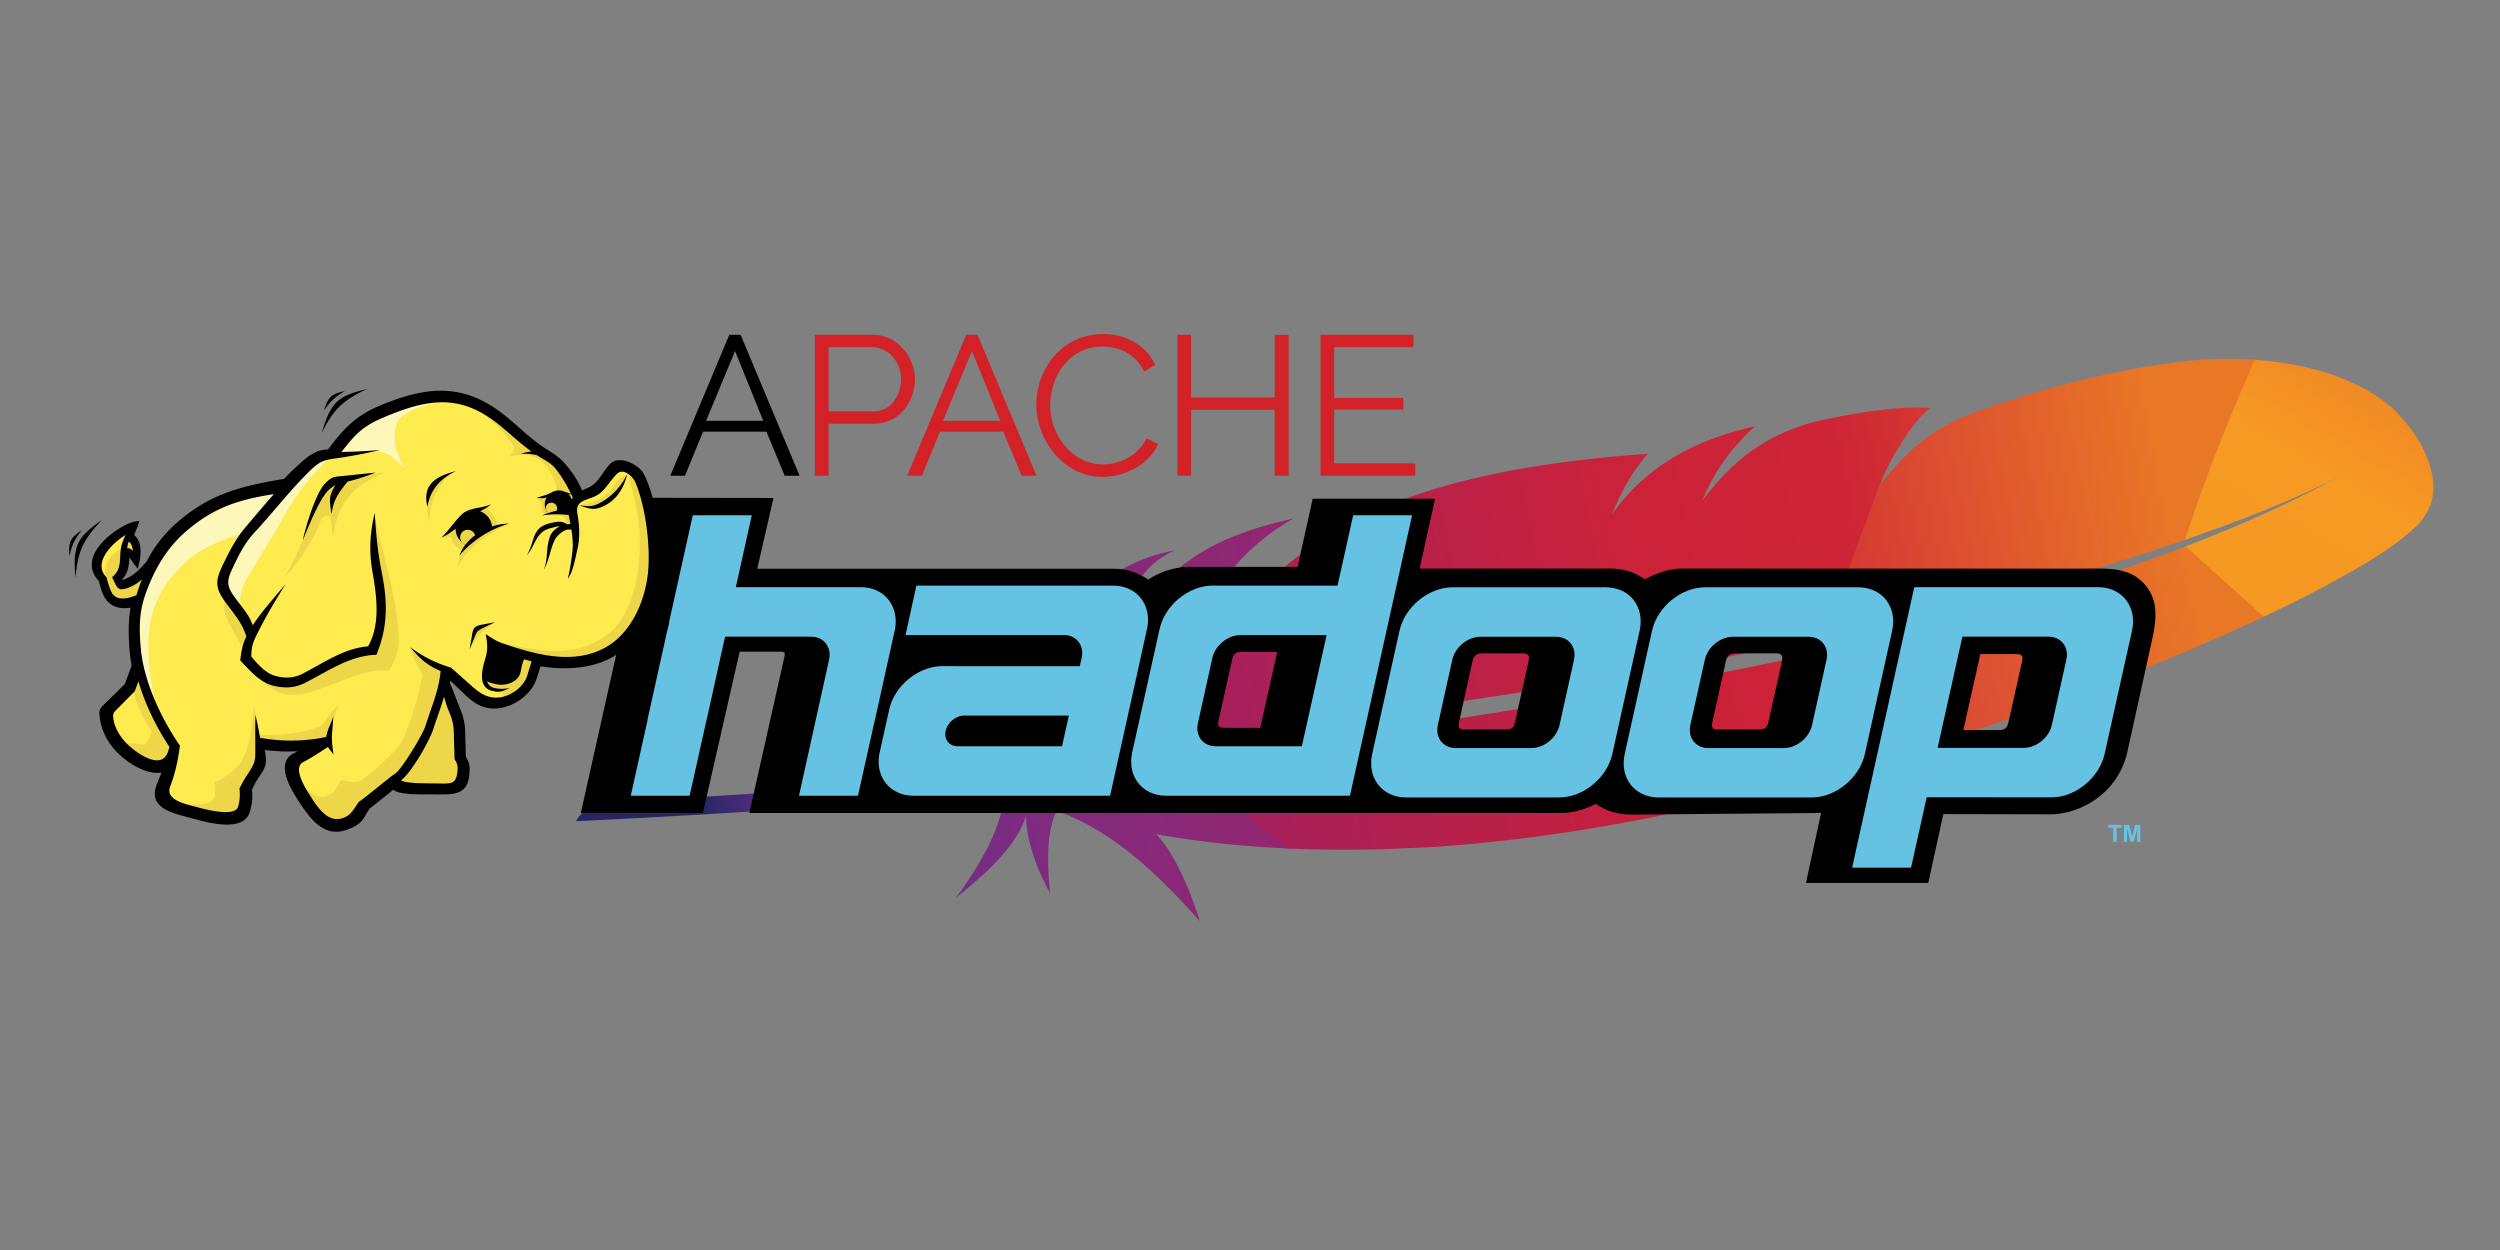 <svg xmlns="http://www.w3.org/2000/svg" xmlns:xlink="http://www.w3.org/1999/xlink" width="120" height="60">
  <rect width="100%" height="100%" fill="#808080" stroke="none"/>
  <defs>
    <linearGradient id="b" x1="947.843" x2="464.571" y1="-99.201" y2="-.398" xlink:href="#a">
      <stop stop-color="#282662" offset="0"/>
      <stop stop-color="#68308f" offset=".095"/>
      <stop stop-color="#a22367" offset=".788"/>
      <stop stop-color="#cd2032" offset=".949"/>
    </linearGradient>
    <linearGradient id="c" x1="110.007" x2="-49.704" y1="58.796" y2="-65.567" xlink:href="#a">
      <stop stop-color="#f69923" offset="0"/>
      <stop stop-color="#f79a23" offset=".312"/>
      <stop stop-color="#e97826" offset=".838"/>
    </linearGradient>
    <linearGradient id="d" x1="1067.342" x2="147.76" y1="-119.596" y2="68.409" xlink:href="#a">
      <stop stop-color="#9e2064" offset=".323"/>
      <stop stop-color="#c92037" offset=".63"/>
      <stop stop-color="#d12c3e" offset=".751"/>
      <stop stop-color="#e97826" offset="1"/>
    </linearGradient>
    <linearGradient id="e" x1="1017.448" x2="97.866" y1="-100.47" y2="87.535" xlink:href="#a">
      <stop stop-color="#9e2064" offset=".323"/>
      <stop stop-color="#c92037" offset=".63"/>
      <stop stop-color="#d12339" offset=".751"/>
      <stop stop-color="#e97826" offset="1"/>
    </linearGradient>
    <linearGradient id="f" x1="997.991" x2="78.409" y1="-195.639" y2="-7.634" xlink:href="#a">
      <stop stop-color="#9e2064" offset=".323"/>
      <stop stop-color="#cb2239" offset=".63"/>
      <stop stop-color="#ce2436" offset=".751"/>
      <stop stop-color="#e97826" offset="1"/>
    </linearGradient>
    <linearGradient id="g" x1="1056" x2="136.418" y1="-202.58" y2="-14.574" xlink:href="#a">
      <stop stop-color="#9e2064" offset=".323"/>
      <stop stop-color="#c92037" offset=".63"/>
      <stop stop-color="#cf2739" offset=".751"/>
      <stop stop-color="#e97826" offset="1"/>
    </linearGradient>
    <linearGradient id="h" x1="937.485" x2="389.506" y1="-189.14" y2="-77.107" xlink:href="#a">
      <stop stop-color="#282662" offset="0"/>
      <stop stop-color="#662e8d" offset=".095"/>
      <stop stop-color="#a22367" offset=".788"/>
      <stop stop-color="#cd2032" offset=".949"/>
    </linearGradient>
    <linearGradient id="a" gradientUnits="userSpaceOnUse"/>
  </defs>
  <path d="M656.7-7.1c20.267-9.594 39.714-20.144 58.137-31.855.646-.424 1.3-.8 1.946-1.223-7.515 19.097-3.838 52.585-3.754 52.44 11.85-34.7 26.515-65.255 48.744-84.672 8.483 7.593 14.923 21.83 20.214 39.882 2.62-24.85-1.858-38.732-4.05-43.8 10.917 12.948 30.734 20.176 52.045 26.46-23.946-14.536-39.792-28.878-46.004-42.955 68.312-21.018 142.3-46.157 219.96-74.026-6.092-4.6-12.64-5.17-19.442-3.17-14.023 5.102-106.22 38.312-231.64 76.244l-10.768 3.237-43.477 12.8-9.447 2.725a1.55 1.55 0 0 1-.18.052L652.38-5.025l4.34-2.065z" fill="url(#b)" transform="matrix(-.082 .034 .034 .082 115.639 18.967)"/>
  <path d="M23.148 66.817c19.07 7.196 39.608 9.085 59.733 11.274 11.854 1.123 24.23 1.914 36.123 2.493l24.48-51.337c-31.5.856-63.553.202-94.86-3.515 30.943 3.103 62.657 1.796 93.65.117C120.586-.314 95.888-26 70.38-49.96 46.86-38.12 23.533-21.335 11.2 2.56 4.9 17.105 1.24 34.093 6.37 49.54c2.756 7.894 9.065 14.16 16.773 17.277z" fill="url(#c)" transform="matrix(-.082 .034 .034 .082 115.639 18.967)"/>
  <path d="m294.05 14.992-50.218 6.643c-17.122 1.995-33.955 3.638-50.416 4.896l-2.92.244c-16.218 1.215-32.064 2.045-47.5 2.48L118.5 80.566l9.6.42c12.25.464 25.27.743 38.902.814 15.365.076 31.56-.134 48.36-.6l48.05-2.128 44.448-3.215c13.32-22.17 22.9-45.722 34.335-68.583l-48.157 7.72z" fill="url(#d)" transform="matrix(-.082 .034 .034 .082 115.639 18.967)"/>
  <path d="m639.56-61.012-49.245 13.247-48.306 12.33-49.096 11.82L442.537-12.3l-49.9 10.268-17.936 3.45-32.503 5.855-34.33 68.583 3.24-.3 46.78-4.806a1527.85 1527.85 0 0 0 48.062-6.443l40.724-6.682 8.18-1.5a1011.13 1011.13 0 0 0 48.365-10.29c17.296-4.127 33.5-8.494 48.6-12.995a884.352 884.352 0 0 0 28.43-8.98l22.7-8.223c17.654-6.642 34.84-13.842 51.5-21.64l34.514-68.935-38.5 10.904-10.926 3.025z" fill="url(#e)" transform="matrix(-.082 .034 .034 .082 115.639 18.967)"/>
  <path d="m343.66-.5 6.724-1.254 20.66-3.96 23.223-4.68 12.03-2.5 37.426-8.133L492.6-32.4l49.58-12.315 49.773-13.1 48.944-13.572 49.604-14.4-19.143-20.676.767 1.516c-23.296-24.428-69.92-45.278-111.88-49.997-19.338-2.178-39.994-1.843-62.413.925-16.7 2.06-34.353 5.47-53.2 10.22-16.464 4.14-33.814 9.268-52.184 15.425 7.838 3.763 15.478 9.073 22.93 15.646l3.912 3.574c1.298 1.233 2.6 2.496 3.862 3.803-.012-.018-.044-.022-.057-.04-28.247-17.932-58.622-19.938-89.973-14.526 9.392 3.27 23.242 9.627 35.603 20.38 1.7 1.464 3.316 3.03 4.92 4.638l1.192 1.2c-.012-.018-.03-.004-.044-.022 0 0-.012-.018-.03-.005-10.105-6.006-19.623-10.334-29.164-13.137a92.596 92.596 0 0 0-6.144-1.6c-3.126-.7-6.26-1.23-9.432-1.62a90.136 90.136 0 0 0-6.124-.563 108.79 108.79 0 0 0-14.877.138 141.38 141.38 0 0 0-4.727.432l-6.53 1.1c-9.645 1.72-18.003 3.58-25.18 5.446-3.6.932-6.86 1.85-9.85 2.775l-3.453 1.08c-3.312 1.084-6.204 2.103-8.696 3.073-3.728 1.447-6.57 2.758-8.568 3.8a33.44 33.44 0 0 1 4.166 1.438c10.15 4.217 24 14.314 33.7 23.363l3.078 3.245L341.154.438c.34-.06 2.14-.883 2.5-.94z" fill="url(#f)" transform="matrix(-.082 .034 .034 .082 115.639 18.967)"/>
  <path d="M141.76 25.87a1189.16 1189.16 0 0 0 48.242-3.943l2.83-.3a1588.356 1588.356 0 0 0 50.488-6.02l50.245-7.458L342.6-.326l-59.5-64.57c-24.726-13.567-40.8-16.804-59.83-16.547-5.175.16-10.523.422-15.982.793-16.7 1.142-34.47 3.28-51.604 6.106-16.54 2.743-32.435 6.133-46.23 9.913-8.77 2.416-16.684 5-23.332 7.642a211.494 211.494 0 0 0-16.287 7.302c25.1 24.05 54.6 54.423 71.93 75.557z" fill="url(#g)" transform="matrix(-.082 .034 .034 .082 115.639 18.967)"/>
  <path d="m697.74-87.882 45.4-13.77 35.178-11.13c-2.342-10.966 2.62-24.85 9.17-39.363-11.075 9.226-18.387 22.082-20.063 37.4-28.142-41.768-64.174-69.017-107.07-65.115a92.84 92.84 0 0 0-11.624 1.787c16.438.487 28.367 7.363 41.45 27.265.044.022.1.062.145.085-.044-.022-.1-.062-.145-.085-33.43-18.78-55.964-23.938-85.227-21.557-6.936.56-14.25 1.54-22.182 2.866 43.476 5.873 71.8 29.037 88.586 63.086l.776 1.494L690.5-85.737l7.25-2.137z" fill="url(#h)" transform="matrix(-.082 .034 .034 .082 115.639 18.967)"/>
  <g transform="matrix(.024 0 0 .024 31.662 15.407)">
    <g fill="#d32128">
      <path d="M812.83 48.8c30.73-21.6 71.06-27.7 107.26-18.64 30.7 7.38 57.7 28.9 71.2 57.5l-22.23 13.47c-6.6-13.87-16.76-26.13-29.62-34.6-17.37-11.63-38.77-16.3-59.48-15.25-21.37.92-42.4 9.1-58.5 23.2-23.82 20.65-37.15 51.58-39.8 82.64-3.1 35.1 8.84 71.46 33 97.24 11.63 12.43 26.18 22.28 42.4 27.66 34.95 11.8 76.24 1.4 101.54-25.4 6.16-6.55 11.26-14.06 15.26-22.1l23.05 11.93c-7 15.92-18.7 29.52-32.72 39.7-32.9 23.82-77.33 32.7-116.22 19.75-28.75-9.56-53-30.22-69.32-55.5-20.4-31.43-29.6-70.42-23.28-107.53 6.07-37.14 26.38-72.4 57.48-94.07zm-502.4 260.7.01-281.82L428 27.7c15.94.1 31.7 5.46 44.6 14.78 21.8 15.7 35.98 41.42 37.84 68.2 1.2 19.7-3.8 39.74-14.2 56.52-8.98 14.56-22.36 26.6-38.35 32.93-9.46 3.8-19.7 5.53-29.87 5.37-30.06-.01-60.12-.01-90.18 0v104h-27.4m27.4-257.2v128.6h90.12c11.22.08 22.44-3.73 31.2-10.78 11.22-8.96 18.48-22.2 21.65-36.1 4.05-17.34 2.1-36.3-6.9-51.83-9.53-17.13-27.9-29.83-47.87-29.88h-88.2z"/>
      <path id="i" d="M613.17 27.7h22.64l117.96 281.8H724l-36.54-88.1c-42.25-.01-84.5-.02-126.74 0l-36.08 88.06-29.42.03L613.17 27.7m-46.44 171.9h114.35L624.7 60.25 566.73 199.6z"/>
      <path d="M1035.6 27.7h27.4v125.4h167.2V27.72h27.8V309.5c-9.28.01-18.55.03-27.83-.01V177.7H1063l-.05 131.8c-9.12-.03-18.25.02-27.36-.03V27.7zm286.2 0h185.85v24.6c-52.82-.02-105.64 0-158.46-.01l-.02 101.6h138.24v23.4h-138.23l-.01 107.6h162.1l.01 24.57H1321.8V27.7z"/>
    </g>
    <use xlink:href="#i" x="-473.85"/>
  </g>
  <path d="M101.194 39.593h.649v.138h-.242v.679h-.165v-.678h-.242v-.14zm.753.817v-.817h.247l.148.557.146-.557h.248v.817h-.153v-.643l-.163.643h-.158l-.162-.642v.642h-.154z" fill="#66c2e3"/>
  <g fill-rule="evenodd">
    <path d="M86.688 42.382h5.867l.726-3.306 5.077.011c.818 0 1.542-.254 2.185-.688a3.75 3.75 0 0 0 1.573-2.32l1.109-5.03c.21-.957.486-2.038-.2-2.903-.632-.795-1.47-.855-2.392-.855-6.623.007-13.247 0-19.871 0-.669 0-1.229.216-1.813.517-.549-.387-1.043-.517-1.716-.517h-9.091l.744-3.351H63.01l-.726 3.269h-5.168c-.713 0-1.399.224-1.998.608-.58-.36-1.027-.517-1.715-.517H36.347l.78-3.397-5.866-.009-3.382 15.128 5.861.001 1.763-7.742h1.984c.236 0 .19.135.15.312l-1.668 7.43h38.857c.661 0 1.175-.136 1.769-.438.584.388 1.101.52 1.816.514l9-.076-.725 3.361zM61.309 31.29h-1.73c-.303 0-.385.138-.445.408l-.65 2.914c-.061.279.078.324.324.324h1.684l.818-3.649zm9.922.07h1.847c.356 0 .337.187.272.474l-.634 2.855c-.074.33-.281.326-.567.326h-1.88c-.276 0-.278-.163-.229-.386l.632-2.854c.078-.353.217-.415.559-.415zm12.161 0h1.848c.356 0 .336.187.272.474l-.635 2.855c-.074.33-.28.326-.566.326h-1.88c-.276 0-.279-.163-.23-.386l.633-2.854c.078-.353.217-.415.559-.415zm10.848 3.683h1.73c.303 0 .385-.139.445-.409l.65-2.913c.061-.28-.078-.325-.324-.325h-1.684l-.817 3.649"/>
    <g fill="#66c2e3" transform="matrix(.194 0 0 -.194 -4.058 51.8)">
      <path id="j" d="M380.32 121.7h37.906c5.916 0 9.683-4.84 8.372-10.755l-6.754-30.486c-1.3-5.915-7.222-10.755-13.137-10.755h-37.905c-5.915 0-9.683 4.84-8.372 10.755l6.753 30.486c1.3 5.916 7.222 10.755 13.137 10.755zm6.87-12.24h18.74c3.13 0 5.125-2.56 4.43-5.7l-3.575-16.136c-.693-3.13-3.822-5.7-6.952-5.7H381.1c-3.13 0-5.124 2.56-4.43 5.7l3.575 16.136c.693 3.13 3.82 5.7 6.952 5.7"/>
      <path id="k" d="m355.728 139.525-3.875-17.425-30.9.025c-5.913.003-11.815-4.836-13.125-10.75l-6.775-30.5c-1.3-5.913 2.46-10.75 8.375-10.75h45.5l15.375 69.4h-14.575zm-27.9-29.65h21.325l-6.125-27.5h-21.3c-3.13 0-5.118 2.548-4.425 5.675l3.575 16.15c.693 3.128 3.82 5.675 6.95 5.675z"/>
      <path d="m192.328 139.525-5.9-26.6h.075l-.25-1.05-.25-.925-4.9-22.075h.05l-4.175-18.75h14.575l4.175 18.75h.025l3.3 14.9c.006.024-.005.05 0 .075l1.275 5.625h21.275c3.13 0 5.143-2.57 4.45-5.7l-7.45-33.65h14.6l4.125 18.55h.025l4.925 22.275c1.3 5.915-2.46 10.775-8.375 10.775h-30.925l3.95 17.8h-14.6zM295.58 70.13h-48.626c-5.915 0-9.683 4.84-8.373 10.755l1.96 8.846h.01l.377 1.7c1.3 5.914 7.224 10.757 13.137 10.755l34.024-.015.502 2.26c.534 2.948-1.324 5.337-4.246 5.457H244.96l2.7 12.234 48.878-.014c5.793-.114 9.456-4.907 8.162-10.75l-.92-4.152h.008l-1.117-5.038h.01l-7.1-32.035zm-37.798 12.24h25.905l1.684 7.578H259.9a3.59 3.59 0 0 1-.377.02c-2.086 0-4.168-1.706-4.628-3.8-.455-2.06.838-3.75 2.88-3.8"/>
      <use xlink:href="#j" x="62.48"/>
      <use transform="rotate(180 424.74 95.927)" xlink:href="#k"/>
    </g>
  </g>
  <path d="m6.6 32.01-.14.382-.268-.099.14-.382zm-.14.382-.208.567-.269-.098.209-.568zm-.208.567-.034.052-.1-.1zm-.034.052-.458.454-.201-.203.458-.453zm-.458.454-.408.402-.201-.202.408-.403zm-.408.402-.102.097-.198-.207.098-.095zm-.102.097c-.183.177-.22.212-.166.525l-.282.047c-.078-.466-.024-.517.253-.78zm-.166.525c.042.254.127.513.26.765l-.255.133a2.845 2.845 0 0 1-.288-.85zm.26.765c.122.234.286.461.495.67l-.203.202a3.062 3.062 0 0 1-.547-.738zm.495.67c.267.27.704.601 1.158.774l-.1.267c-.497-.188-.971-.548-1.26-.839zm1.158.774c.316.12.638.161.907.042l.115.262c-.347.156-.743.108-1.123-.039zm.907.042.277-.122-.081.291-.136-.038zm.196.17-.126.396-.27-.097.12-.376zm-.126.396-.156.377-.26-.116.144-.356zm-.156.377c-.242.531.012.81.405.992l-.117.26c-.535-.241-.881-.627-.545-1.365zm.405.992c.251.116.555.194.836.267l-.067.278c-.297-.077-.617-.16-.885-.283zm.836.267.2.052-.074.277-.198-.053zm.2.052c.34.093.929.262 1.458.295l-.017.287c-.555-.035-1.163-.21-1.517-.305zm1.458.295c.48.03.906-.05 1.005-.417l.276.073c-.147.544-.693.669-1.299.63zm1.005-.417c.052-.194.082-.344.097-.492l.286.023a3.059 3.059 0 0 1-.105.542zm.097-.492a2.53 2.53 0 0 0-.011-.479l.284-.026c.021.207.027.367.013.528zm-.011-.479.011-.071.131.058zm.011-.071c.193-.43.272-.544.413-.752l.236.161c-.13.19-.203.298-.389.707zm.413-.752.062-.092.237.16-.065.093zm.062-.092c.11-.163.16-.271.176-.383l.283.039c-.023.16-.086.303-.221.505zm.176-.383c.017-.118 0-.259-.026-.473l.285-.033c.028.236.046.39.024.545zm-.026-.473-.017-.136.284-.036.018.139zm-.017-.136-.02-.141.283-.042.02.147zm-.02-.141-.028-.191.191.028-.02.142zm.163-.163c.405.061.803.092 1.199.094l-.001.287a8.686 8.686 0 0 1-1.24-.097zm1.199.094a9.166 9.166 0 0 0 1.19-.072l.033.285a9.378 9.378 0 0 1-1.224.074zm1.19-.072.088.267-.072-.125zm.088.267-.757.404-.13-.255.744-.398zm-.757.404-.065.034-.131-.255.065-.034zm-.065.034c-.303.156-.306.482-.199.825l-.273.085c-.146-.469-.127-.924.341-1.165zm-.199.825c.122.388.38.797.54 1.046l-.239.156c-.17-.263-.442-.694-.574-1.117zm.54 1.046c.339.522.658.96 1.025 1.185l-.149.244c-.414-.254-.758-.719-1.115-1.273zm1.025 1.185c.346.213.751.232 1.287-.058l.136.253c-.641.347-1.137.316-1.572.05zm1.287-.058c.254-.137.339-.286.453-.487l.25.141c-.138.243-.241.423-.567.6zm.453-.487.17-.277.237.16-.157.258zm.17-.277.05-.046.068.126zm.05-.046c.083-.046.44-.341.788-.629l.182.22-.833.66zm.788-.629.447-.369.18.224-.445.364zm.447-.369.11-.089.09.11-.11.091zm.2.02c.057.069.148.11.272.14l-.066.28c-.183-.045-.324-.115-.425-.234zm.272.14c.141.034.326.051.551.067l-.02.286a3.922 3.922 0 0 1-.597-.074zm.551.067c.176.013.738.012 1.101.012v.287c-.37 0-.945 0-1.121-.012zm1.101.012h.269l-.001.287h-.267v-.287zm.269 0c.338.003.606-.012.783-.113l.141.25c-.233.132-.543.152-.926.15l.002-.286zm.783-.113c.162-.092.26-.272.283-.61l.287.02c-.032.448-.18.699-.429.84zm.283-.61a1.305 1.305 0 0 0-.004-.366l.28-.061c.028.125.025.248.011.447zm-.004-.366a1.243 1.243 0 0 0-.15-.33l.252-.14c.098.174.152.285.18.41zm-.15-.33-.018-.067.143-.003zm-.018-.067-.017-.617.287-.007.016.617zm-.017-.617-.016-.617.286-.007.017.617zm-.016-.617a2.515 2.515 0 0 0-.074-.57l.278-.07a2.696 2.696 0 0 1 .082.634zm-.074-.57a3.925 3.925 0 0 0-.198-.558l.264-.11c.093.221.163.406.212.599zm-.198-.558-.17-.436.27-.098.164.423zm.1-.535-.137.05zm-.27.1-.277-.666.256-.128c.123.241.205.466.29.694zm-.277-.666-.013-.089.141.025zm-.013-.089.035-.22.283.035-.036.235zm.035-.22.025-.231.286.023-.028.243zm.025-.231.026-.3.214.208-.097.104zm.242-.092.421.406-.198.207-.421-.406zm.421.406.315.303-.198.207-.315-.303zm.315.303c.227.219.435.418.665.554l-.146.247c-.258-.152-.477-.363-.717-.594zm.665.554c.221.13.471.206.796.19l.013.287a1.646 1.646 0 0 1-.955-.23zm.796.19c.35-.016.728-.166 1.043-.398l.17.23c-.359.265-.793.436-1.2.456zm1.043-.398c.3-.221.54-.515.636-.835l.272.083c-.116.382-.394.727-.738.982zm.64-.831.101-.331.272.083-.1.33zm.101-.331.117-.386.272.083-.117.386zm.117-.386.037-.122.127.024-.026.14zm.163-.097c.58.11 1.212.148 1.82.085l.028.284a6.667 6.667 0 0 1-1.9-.087zm1.82.085c.533-.056 1.05-.192 1.49-.428l.136.253c-.475.254-1.026.399-1.597.46zm1.49-.428a3.742 3.742 0 0 0 1.485-1.463l.248.142a4.025 4.025 0 0 1-1.599 1.574zm1.485-1.463.124.071-.124-.071zm0 0c.4-.694.624-1.512.71-2.353l.284.027c-.09.883-.325 1.742-.746 2.469zm.71-2.353c.07-.687.03-1.623-.113-2.527l.282-.045c.147.93.186 1.893.116 2.601zm-.113-2.527c-.127-.797-.336-1.572-.624-2.123l.255-.132c.302.578.52 1.38.65 2.21zm-.624-2.123a.51.51 0 0 0-.108-.136l.2-.205c.07.068.126.14.163.21zm-.108-.136a1.368 1.368 0 0 0-.494-.3l.093-.272c.23.08.452.22.602.367zm-.494-.3c-.175-.06-.35-.078-.478-.012l-.132-.254c.203-.106.46-.09.703-.006zm-.478-.012a.292.292 0 0 0-.073.054l-.205-.2a.573.573 0 0 1 .146-.108zm-.073.054c-.118.117-.22.269-.323.42l-.237-.162c.112-.162.223-.324.355-.458zm-.323.42c-.136.198-.272.397-.448.547l-.186-.218c.149-.128.273-.311.397-.49zm-.448.547c-.214.184-.466.285-.699.378l-.106-.266c.211-.085.439-.176.619-.33zm-.699.378-.105.043-.109-.266.108-.043zm-.105.043-.137.058-.052-.14.136-.049zm-.189-.084a3.688 3.688 0 0 0-.338-.684l.243-.152a3.972 3.972 0 0 1 .364.738zm-.338-.684a5.883 5.883 0 0 0-.447-.607l.22-.184c.175.208.333.417.473.64zm-.447-.607a2.343 2.343 0 0 0-.386-.368l.173-.228a2.622 2.622 0 0 1 .432.412zm-.386-.368a6.225 6.225 0 0 0-.463-.309l.152-.243c.18.113.334.21.486.325zm-.463-.309c-.5-.31-.918-.68-1.345-1.055l.188-.213c.418.366.828.726 1.31 1.028zm-1.345-1.055-.564-.486.182-.221a25.04 25.04 0 0 1 .57.49zm-.564-.486c-.947-.78-1.823-1.158-2.754-1.217l.018-.286c.991.063 1.922.46 2.916 1.282zm-2.754-1.217c-.938-.059-1.94.204-3.13.705l-.11-.265c1.23-.517 2.271-.788 3.258-.727zm-3.13.705a4.42 4.42 0 0 0-1.335.846l-.194-.21c.384-.355.825-.65 1.419-.9zm-1.335.846c-.363.336-.675.732-1.025 1.2l-.23-.171c.36-.48.68-.887 1.061-1.24zm-1.025 1.2-.04.054-.067.004-.008-.143zm-.107.058c-.2.01-.366.034-.532.1l-.109-.272c.201-.08.396-.109.622-.12zm-.532.1a1.93 1.93 0 0 0-.555.368l-.19-.215c.24-.211.44-.34.638-.42zm-.555.368a14.267 14.267 0 0 0-.48.444l-.2-.206a12.64 12.64 0 0 1 .49-.453zm-.48.444h-.001l-.097-.103.1.103zm-.001 0a16.907 16.907 0 0 0-.456.46l-.21-.202a15.334 15.334 0 0 1 .466-.468zm-.458.452-.081.042-.022-.141zm-.081.042c-1.12.178-2.028.374-2.838.688l-.103-.268c.828-.32 1.754-.52 2.896-.703zm-2.838.688A7.164 7.164 0 0 0 8.64 25.34l-.189-.215c.757-.67 1.493-1.116 2.329-1.44zM8.64 25.342a5.86 5.86 0 0 0-.773.829l-.227-.174a6.128 6.128 0 0 1 .81-.87zm-.773.829c-.222.291-.413.6-.583.927l-.255-.13a6.421 6.421 0 0 1 .61-.97zm-.583.927-.02.03-.106-.095zm-.02.03c-.162.18-.325.363-.5.52l-.19-.214c.168-.152.322-.326.478-.497zm-.5.52a1.975 1.975 0 0 1-.61.392l-.103-.267c.191-.074.362-.195.522-.34zm-.61.392-.051-.133zm0 0c-.184.07-.274.107-.376.063l.11-.264c.006.002.051-.023.164-.066zm-.376.063.056-.132-.056.132zm0 0c-.108-.046-.138-.134-.204-.311l.268-.1c.038.101.04.144.047.148zm-.204-.311-.038-.1.087-.065.085.117zm.048-.165c.264-.198.289-.591.313-.97l.286.017c-.028.444-.057.904-.428 1.183zm.313-.97.009-.138.286.02-.009.135zm.009-.138.01-.14.14.007-.007.143zm.15-.133c.236.011.344.178.46.358l-.24.154c-.075-.116-.144-.221-.234-.225zm.46.358a1.886 1.886 0 0 0 .1.146l-.223.179a2.117 2.117 0 0 1-.118-.17zm.129.266-.066.295-.186-.233.112-.089zm-.28-.061c.049-.217.085-.5.033-.733l.279-.062c.064.283.023.61-.032.856zm.033-.733c-.033-.147-.105-.274-.237-.343l.13-.255c.22.113.335.31.386.536zm-.237-.343-.114-.059.045-.116.136.05zm-.069-.177.084-.214.266.104-.081.211zm.084-.214.13-.35.272.094c-.04.116-.09.239-.136.358zm.242-.443.24-.041-.08.23-.136-.048zm.048.282c-.277.049-.888.39-1.332.852l-.207-.199c.486-.502 1.172-.88 1.491-.935zm-1.332.852c-.16.167-.297.347-.383.53l-.26-.12c.102-.216.257-.422.436-.608zm-.383.53a.887.887 0 0 0-.09.529l-.28.048a1.177 1.177 0 0 1 .11-.696zm-.09.529a.86.86 0 0 0 .273.47l-.198.208a1.14 1.14 0 0 1-.356-.63zm.273.47.04.07-.139.035zm.04.07c.036.148.069.273.104.387l-.273.085a5.501 5.501 0 0 1-.109-.403zm.104.387a2.212 2.212 0 0 0 .118.302l-.259.123a2.53 2.53 0 0 1-.132-.34zm.118.302a.75.75 0 0 0 .454.405l-.088.273a1.032 1.032 0 0 1-.625-.555zm.454.405c.219.07.474.048.712-.044l.104.266a1.365 1.365 0 0 1-.904.05zm.712-.044.249-.098-.057.261-.14-.03zm.192.163a5.7 5.7 0 0 0-.122 1l-.286-.01c.014-.383.057-.723.128-1.05zm-.122 1c-.013.367 0 .779.042 1.262l-.287.023c-.042-.49-.056-.912-.041-1.295zm.042 1.262c.01.123.023.236.038.34l-.284.038a6.737 6.737 0 0 1-.04-.355zm.038.34a7.13 7.13 0 0 0 .058.35l-.28.053a7.498 7.498 0 0 1-.061-.365zm.058.35-.006.076-.136-.05"/>
  <g fill-rule="evenodd">
    <path d="m13.775 23.353-1.886.307-1.722.754-1.461.92-1.392 1.697-.786.833-.758.28-.2-.491.35-.506.08-.715.233.01.257.234-.07-.729-.285-.191.009-.278-.677.38-.611.722-.128.645.262.517.244.877.496.235.522-.026.495-.287-.33 1.674.33 1.863-.364.86-1.19 1.282.214.766.564.888 1.063.749.564.077.627.02-.392 1.605 1.44.59 1.791.235.613-.4.048-1.085.684-1.132.047-.894 1.652.118 1.533-.142-1.533.92.26 1.108.966 1.509.944.4.754-.306.306-.613 1.58-1.203.307.26 2.476.094.495-.4.047-.709-.165-.306-.118-1.91-.825-1.652.141-.731.495.259 1.392 1.297.684.047.754-.307.754-.563.378-1.227 2.216.142 1.344-.52 1.085-1.013.778-1.462.189-1.721-.165-2.003-.425-1.792-.424-.564-.59-.188-1.037 1.132-.944.33-.825-1.368-.825-.755-.448-.283-1.793-1.485-1.438-.778-1.439-.118-1.674.283-1.462.544-1.014.825-.801.967-.826.236z" stroke-miterlimit="10" fill="#feeb50" stroke="#1f1917" stroke-width=".042"/>
    <g fill="#fdf7ba">
      <path d="M8.304 27.61c-1.616 1.885-1.257 4.171-.809 6.41l-.717-1.81-.264-1.661.075-1.699.68-1.623 1.018-1.51 1.586-1.32 1.736-.72 2.037-.264-1.887 2.151c-1.515.492-2.41.823-3.455 2.044"/>
      <path d="M15.91 21.868c-1.123 1.096-1.736 1.925-2.451 3.208-.512.918-1.085 1.802-1.623 2.707-.272.458-.297.842-.38 1.37l-.792-.943.378-1.132 1.283-2.302 2.717-2.68.868-.226m5.548-2.718c-.9.337-2.393.449-2.497 1.482-.074.733.055 1.101.497 1.877-1.092-1.13-1.362-.954-3.472-.603l.906-1.283 1.585-.982 2.038-.453.943-.037"/>
    </g>
    <g fill="#edd749">
      <path d="M23.941 33.119c.3.184.293.319.243.445l.709-.284.46-.616.34-.879-.435-.327-1.904.243-.142.384.04.547.181.324.284.142.223.02m-.178-3.254c-.952.275-.946.351-1.228 1.298.372-.597.647-.898 1.228-1.298m6.348-7.084c-.17.078-.335.116-.441.27-.228.335-.424.616-.802.85-.19.119-.388.195-.588.258-.167.052-.268.006-.408.108l.253.044h.558l.689-.425.405-.426.335-.68M14.91 24.895c-.375 1.027-.703 1.907-1.272 2.837a8.512 8.512 0 0 0 1.588-2.34c.162-.345.193-.75.644-.599.02.345.093.69.113 1.033.244-1.749.932-2.48 2.532-3.16l-1.357.163-1.276.283-.628.912-.344.87m3.097-.038c.345 1.623.842 3.181 1.057 4.83.14 1.072.156 1.587-.383 2.512-.59-.038-.955.028-1.525.215-2.27.744-3.57 1.837-5.098-.364l1.465.69 1.044-.205 1.843-1.073 1.437-.284.466-1.944-.344-2.572-.04-1.215.08-.587m3.906 10.042c-.19 1.319.438 2.028.178 2.392-.074.103-.174.283-.286.33-.399.177-.947-.032-.986.07h-1.317l-.525-.222.81-.952.79-1.721.506-1.742h.263l.568 1.843"/>
      <path d="M19.703 31.067c.107.599.293.741.575 1.321-.188.946-.49 2.07-.852 2.905a2.32 2.32 0 0 1-.546.818c-.455.46-.915.86-1.43 1.258-.37.286-.631.142-1.09.077-.195.354-.249.55-.607.73-.552.275-1.046-.32-1.479-.67l.938 1.466.648.607.547.081.729-.445.385-.73.81-.607.992-.85.628-.892.567-1.055.73-2.187.06-.83-.911-.405c-.223-.21-.471-.385-.694-.594m-7.265 4.219c1.022 0 2.1-.057 3.038-.486.265-.398.526-.722.85-1.073-.294.557-.387.872-.465 1.497l-.304.445-2.309.061-.75-.081-.08-.081.02-.284m-.141-.705-.08-.72c-.174 1.052-.132 1.756-.616 2.698-.362.419-.806.8-1.316 1.003.043.259.056.42.031.609-.09.68-1.452.38-2.012.353l2.696.694.608-.243.203-1.175.567-1.053.1-.648-.182-1.519m-1.518-5.933c-.028.511-.062.724.164 1.176.286.573.638 1.112.95 1.68l.1-1.135-1.214-1.721M6.62 32.504l-.263.56c.241.812.456 1.328.915 2.038-.08.287-.14.413-.324.648a7.259 7.259 0 0 0-1.173-.08l1.357 1.054.668-.122.669-.668-.952-1.478-.897-1.952m23.491-9.995c.276 1.24.631 2.383.598 3.653-.04 1.555-.344 3.524-1.788 4.463-1.616 1.05-3.513.554-5.286.104l2.167.89 2.026.102 1.377-.405 1.073-.891.81-1.701.304-1.965-.243-1.924-.446-1.903-.593-.423M5.999 26.203c-.734.477-1.022.687-.942 1.572l.22.797.31.21.384.128.695-.164.356-1.11-.987.484h-.228l-.256-.392.311-.457.165-.868.21.064.256.2-.037-.456-.174-.293-.173-.146-.11.428m16.459-6.968c.651.603 1.45 1.13 1.97 1.869.202.285.428.432-.003.836.453-.13.622-.116.985-.071.66.077 1.278 1.018 1.317 1.69-.008.062-.183.205-.693.346-.01.02-.288-.038-.281-.02.053.146.123.168.232.234.023.161.038.408.148.586.321-.006.635.03.95.092.105.175.09.35.08.526l.365-.06-.101-.83.324-.547-.466-1.054-.891-.85-.086-.005-1.002-.614-1.634-1.338-1.214-.792m1.094 4.99c-.034.059-.086.156-.152.223.271.256.405.428.501.791l-.92.457-.777.746c-.342-.184-.427-.325-.592-.676-.195.051-.375.1-.534.042a.438.438 0 0 0 .264-.087l.495-.514.875-.663.572-.186c.073-.03.195-.103.268-.132"/>
      <path d="M24.402 25.136c-.975.525-1.91 1.053-2.408 2.05 0-1.266 1.27-1.823 2.408-2.05m-2.605-2.489c-.724.494-1.236 1.49-1.172 2.462-.236-.841-.152-1.636.572-2.217l.367-.178.233-.067"/>
    </g>
    <path d="m23.181 30.144.571-.275-.584.108c-.41.07-.46.169-.523.574l-.102.618.272-.672c.097-.218.155-.238.366-.353zm-7.63-10.429c.323-.484.509-.642 1.006-.95-.675.163-.804.288-1.007.95zm-.107 1.068c.564-1.136.994-1.555 2.178-2.114-1.341.331-1.733.564-2.178 2.114zM3.333 26.701c.124-.57.24-.784.59-1.251-.569.397-.64.56-.59 1.251zm12.675 9.528-.052-.414a3.256 3.256 0 0 1-.01-.706l.058-.731c-.07.248-.213.495-.284.743-.028.097-.052.18-.065.254a8.34 8.34 0 0 1-3.172.04c-.067-.392-.15-.8-.219-1.094-.02.33-.007 1.236-.009 1.744-.001.394-.018.529-.22.864-.191.313-.271.385-.537.914.022.335.022.556-.067.875-.147.527-1.637.117-2.03.011-.486-.132-1.485-.33-1.234-.975.222-.567.362-1.166.47-1.963-.886-1.278-1.711-3.028-1.87-4.58-.122-1.204-.049-1.944.212-2.682.413-1.168.99-2.178 1.918-2.994 1.25-1.098 2.42-1.538 4.25-1.817-.44.493-.876 1.014-1.35 1.575-.481.563-.766 1.137-1.07 1.755-.421.855-.412 1.18.147 1.93.481.646.741.937.951 1.57-.173.357-.236.66-.295 1.147.59.644 1.028 1.086 1.6 1.222.562.133 1.03.107 1.533-.15 1.116-.57 2.148-1.306 3.406-1.337.583-1.431.524-2.627.244-4.012-.19-.946-.267-1.842-.326-2.806-.236.993-.28 1.866-.105 2.858.21 1.192.375 2.509-.214 3.556-1.138.087-2.113.778-3.14 1.311-.411.214-.84.234-1.297.109-.424-.116-.71-.397-1.166-.923-.007-.528.112-.772.355-1.25.39-.77.82-1.485 1.292-2.24-.578.7-1.126 1.282-1.58 1.982-.175-.496-.424-.747-.836-1.305-.402-.545-.444-.784-.143-1.415.302-.634.559-1.19 1.074-1.747.89-.96 1.705-2.03 2.678-2.977.528-.514.743-.496 1.444-.602a23.747 23.747 0 0 0 1.898-.37 27.47 27.47 0 0 1-1.837.095h-.019c.599-.764.946-1.19 1.918-1.612 2.39-1.04 3.913-1.152 5.793.428.488.41.913.807 1.407 1.16a1.78 1.78 0 0 0-.538.128c.249-.047.536 0 .793.047.073.047.147.093.223.138.349.205.547.318.783.647a6.9 6.9 0 0 1 .64 1.077c-.12-.043-.22-.08-.31-.106a.657.657 0 0 0-.214-.057.668.668 0 0 0-.415.096l-.015.007a2.94 2.94 0 0 1-.692.233c.102.035.328.049.434.007a.319.319 0 0 1 .044-.014.667.667 0 0 0-.018.646v.001a.365.365 0 0 0 .072.11 5.173 5.173 0 0 0-.281.114 4.47 4.47 0 0 1 1.283-.022l.084.43-.174.014c-.206-.165-.436-.137-.75-.066-.952.218-.728.753-1.167 1.559.455-.557.422-1.14 1.164-1.315.175-.039.29-.092.407-.075-.21.106-.392.282-.465.486-.203.575-.077 1.06-.3 1.597.277-.48.293-.949.54-1.454.09-.182.42-.472.623-.476l.167-.004c.049.32.079.637.06.9-.035.48-.16 1.194-.234 1.467.253-.323.365-1.006.476-1.487.116-.501.085-1.102-.015-1.641-.136-.739.623-.618 1.064-.966.325-.256.548-.665.846-.954.295-.287.758.135.876.415.505 1.218.733 3.134.6 4.362-.15 1.378-.817 2.882-2.03 3.56-1.55.865-3.376.337-4.915-.182-.33-.11-.557-.272-.845-.454.078.354.114.729.01 1.083-.167.56-.435 1.478.327 1.647.291.065.42.056.83-.156a1.513 1.513 0 0 1-.726.015.472.472 0 0 1-.373-.324c.072.052.19.08.389.129.564.136 1.102-.136 1.208-.527.061-.229.05-.35.18-.66a6.184 6.184 0 0 0 .362.098l-.21.685c-.181.592-.888 1.069-1.512 1.058-.578-.01-.943-.372-1.342-.726l-.8-.71c-.718-.226-1.294-.49-1.96-.984.474.557.796.866 1.457 1.143-.096.982-.437 1.697-.728 2.636-.131.425-1.17 2.127-1.458 2.293-.206.118-1.491 1.201-1.734 1.344-.18.24-.338.57-.609.713-.825.437-1.355-.4-1.8-1.105-.202-.322-.764-1.248-.272-1.507.463-.245.722-.42 1.194-.73.07.126.19.248.267.374zm2.873 1.495c-.418.337-1.12.933-1.257 1.01-.247.368-.277.596-.673.81-1.177.638-1.802-.101-2.499-1.175-.332-.512-1.058-1.68-.287-2.076.324-.167.57-.292.816-.435-.809.1-1.602.101-2.427-.023l.038.281c.054.45.071.59-.174.952-.178.265-.247.342-.462.823a2.4 2.4 0 0 1-.089 1.02c-.245.911-1.945.412-2.638.225-.833-.226-2.024-.436-1.535-1.507a5.095 5.095 0 0 0 .272-.753c-.73.323-1.742-.361-2.224-.845a2.809 2.809 0 0 1-.797-1.513c-.074-.44-.007-.439.308-.75l.864-.856.35-.949a6.412 6.412 0 0 1-.098-.706c-.084-.973-.056-1.666.083-2.303-.505.198-1.089.105-1.347-.433-.099-.205-.157-.414-.234-.716-1.131-1.09.99-2.519 1.608-2.624-.071.2-.149.385-.217.567.42.217.368.836.28 1.234-.152-.19-.235-.44-.457-.45-.032.45-.027.948-.379 1.212.105.279.1.279.395.165.42-.162.739-.522 1.055-.874a6.023 6.023 0 0 1 1.387-1.798c1.486-1.318 2.891-1.749 5.153-2.11a15.828 15.828 0 0 1 .946-.912c.452-.399.746-.482 1.174-.504.708-.947 1.265-1.607 2.42-2.093 2.42-1.018 4.087-1.067 6.03.534.641.53 1.189 1.089 1.894 1.529.357.223.612.384.882.706.34.406.619.811.812 1.333.25-.103.535-.2.765-.396.298-.254.486-.68.762-.958.365-.37 1.199.076 1.383.43.628 1.201.885 3.415.751 4.731-.165 1.627-.836 3.166-2.27 3.931-.974.52-2.282.569-3.402.357l-.218.716c-.217.716-1.067 1.303-1.807 1.336-.713.034-1.1-.334-1.567-.785l-.736-.708a5.504 5.504 0 0 1-.062.466c.193.381.286.717.45 1.11.183.433.273.717.284 1.18l.033 1.234c.183.326.2.405.175.778-.059.786-.49.861-1.211.856-.24-.001-1.148.004-1.38-.012-.459-.033-.762-.069-.92-.258zm2.433-4.288c-.146.518-.34 1.008-.519 1.568-.168.531-1.032 2.073-1.541 2.447.097.073.28.102.602.13.23.02 1.133.024 1.361.028.5.009.689-.029.74-.597.024-.278.002-.33-.137-.575l-.039-1.305c-.011-.413-.09-.65-.252-1.035-.098-.23-.15-.444-.217-.661zm-15.21-7.12c.113-.013.182.046.27.132-.017-.207-.055-.36-.2-.447a2.895 2.895 0 0 0-.03.102 1.37 1.37 0 0 0-.039.21zm.705 1.495a11.07 11.07 0 0 0-.226.646l-.034.111c-.426.18-.986.295-1.201-.152-.104-.218-.163-.431-.24-.706-.7-.727.348-1.688.92-2.032a3.158 3.158 0 0 0-.182.451c-.174.603.079 1.137-.466 1.572.256.517.244.723.84.486.23-.092.42-.221.589-.374zm-.164 4.894c.323 1.118.873 2.216 1.483 3.14v.015c-.038.159-.082.314-.175.438-.436.583-1.545-.273-1.866-.603-.351-.358-.586-.783-.642-1.18-.039-.291-.001-.298.201-.503l.82-.83.179-.479zm20.649-8.97a.678.678 0 0 1 .147.217.72.72 0 0 1 .06-.05l-.078-.17-.13.004zm-5.341 2.01a.873.873 0 0 1-.085-.368c-.21.167-.437.325-.674.417.327-.292.77-.978 1.09-1.195.364-.246.859-.198 1.283-.394-.145.131-.33.237-.52.338a.875.875 0 0 1 .492.446.873.873 0 0 1 .08.281c.284-.094.565-.136.801-.135a4.994 4.994 0 0 0-2.367 1.53 1.971 1.971 0 0 1 .285-.52.873.873 0 0 1-.385-.4zm-3.925-3.06c-.467.182-.893.319-1.349.433-.415.544-.669.83-.764 1.562-.113-.72-.137-.854.184-1.392a1.574 1.574 0 0 0-.303.217c-.448.383-1.032 1.888-1.265 2.427.148-.648.612-2.267 1.089-2.739.314-.31.385-.303.828-.345l1.58-.164zm9.754 1.57c.38.036.596.094.933-.074.633-.31 1.099-.824 1.4-1.435-.184.73-.556 1.349-1.327 1.624-.378.135-.622-.005-1.008-.117zm-7.275.071c.143-.633.396-1.242 1.378-1.713-1.302.326-1.546.874-1.378 1.713zM3.624 27.732c.112-1.265.358-1.811 1.257-2.763-1.128.794-1.409 1.155-1.257 2.763"/>
    <path d="M22.122 25.95a.364.364 0 0 1 .173-.486.369.369 0 0 1 .489.175.365.365 0 0 1 .02.053 2.36 2.36 0 0 0-.468.458.4.4 0 0 1-.215-.195m4.077-1.58a.27.27 0 0 1 .294-.247.276.276 0 0 1 .247.3.272.272 0 0 1-.024.09 2.402 2.402 0 0 0-.418.117.364.364 0 0 1-.099-.26" fill="#edd749"/>
  </g>
</svg>
